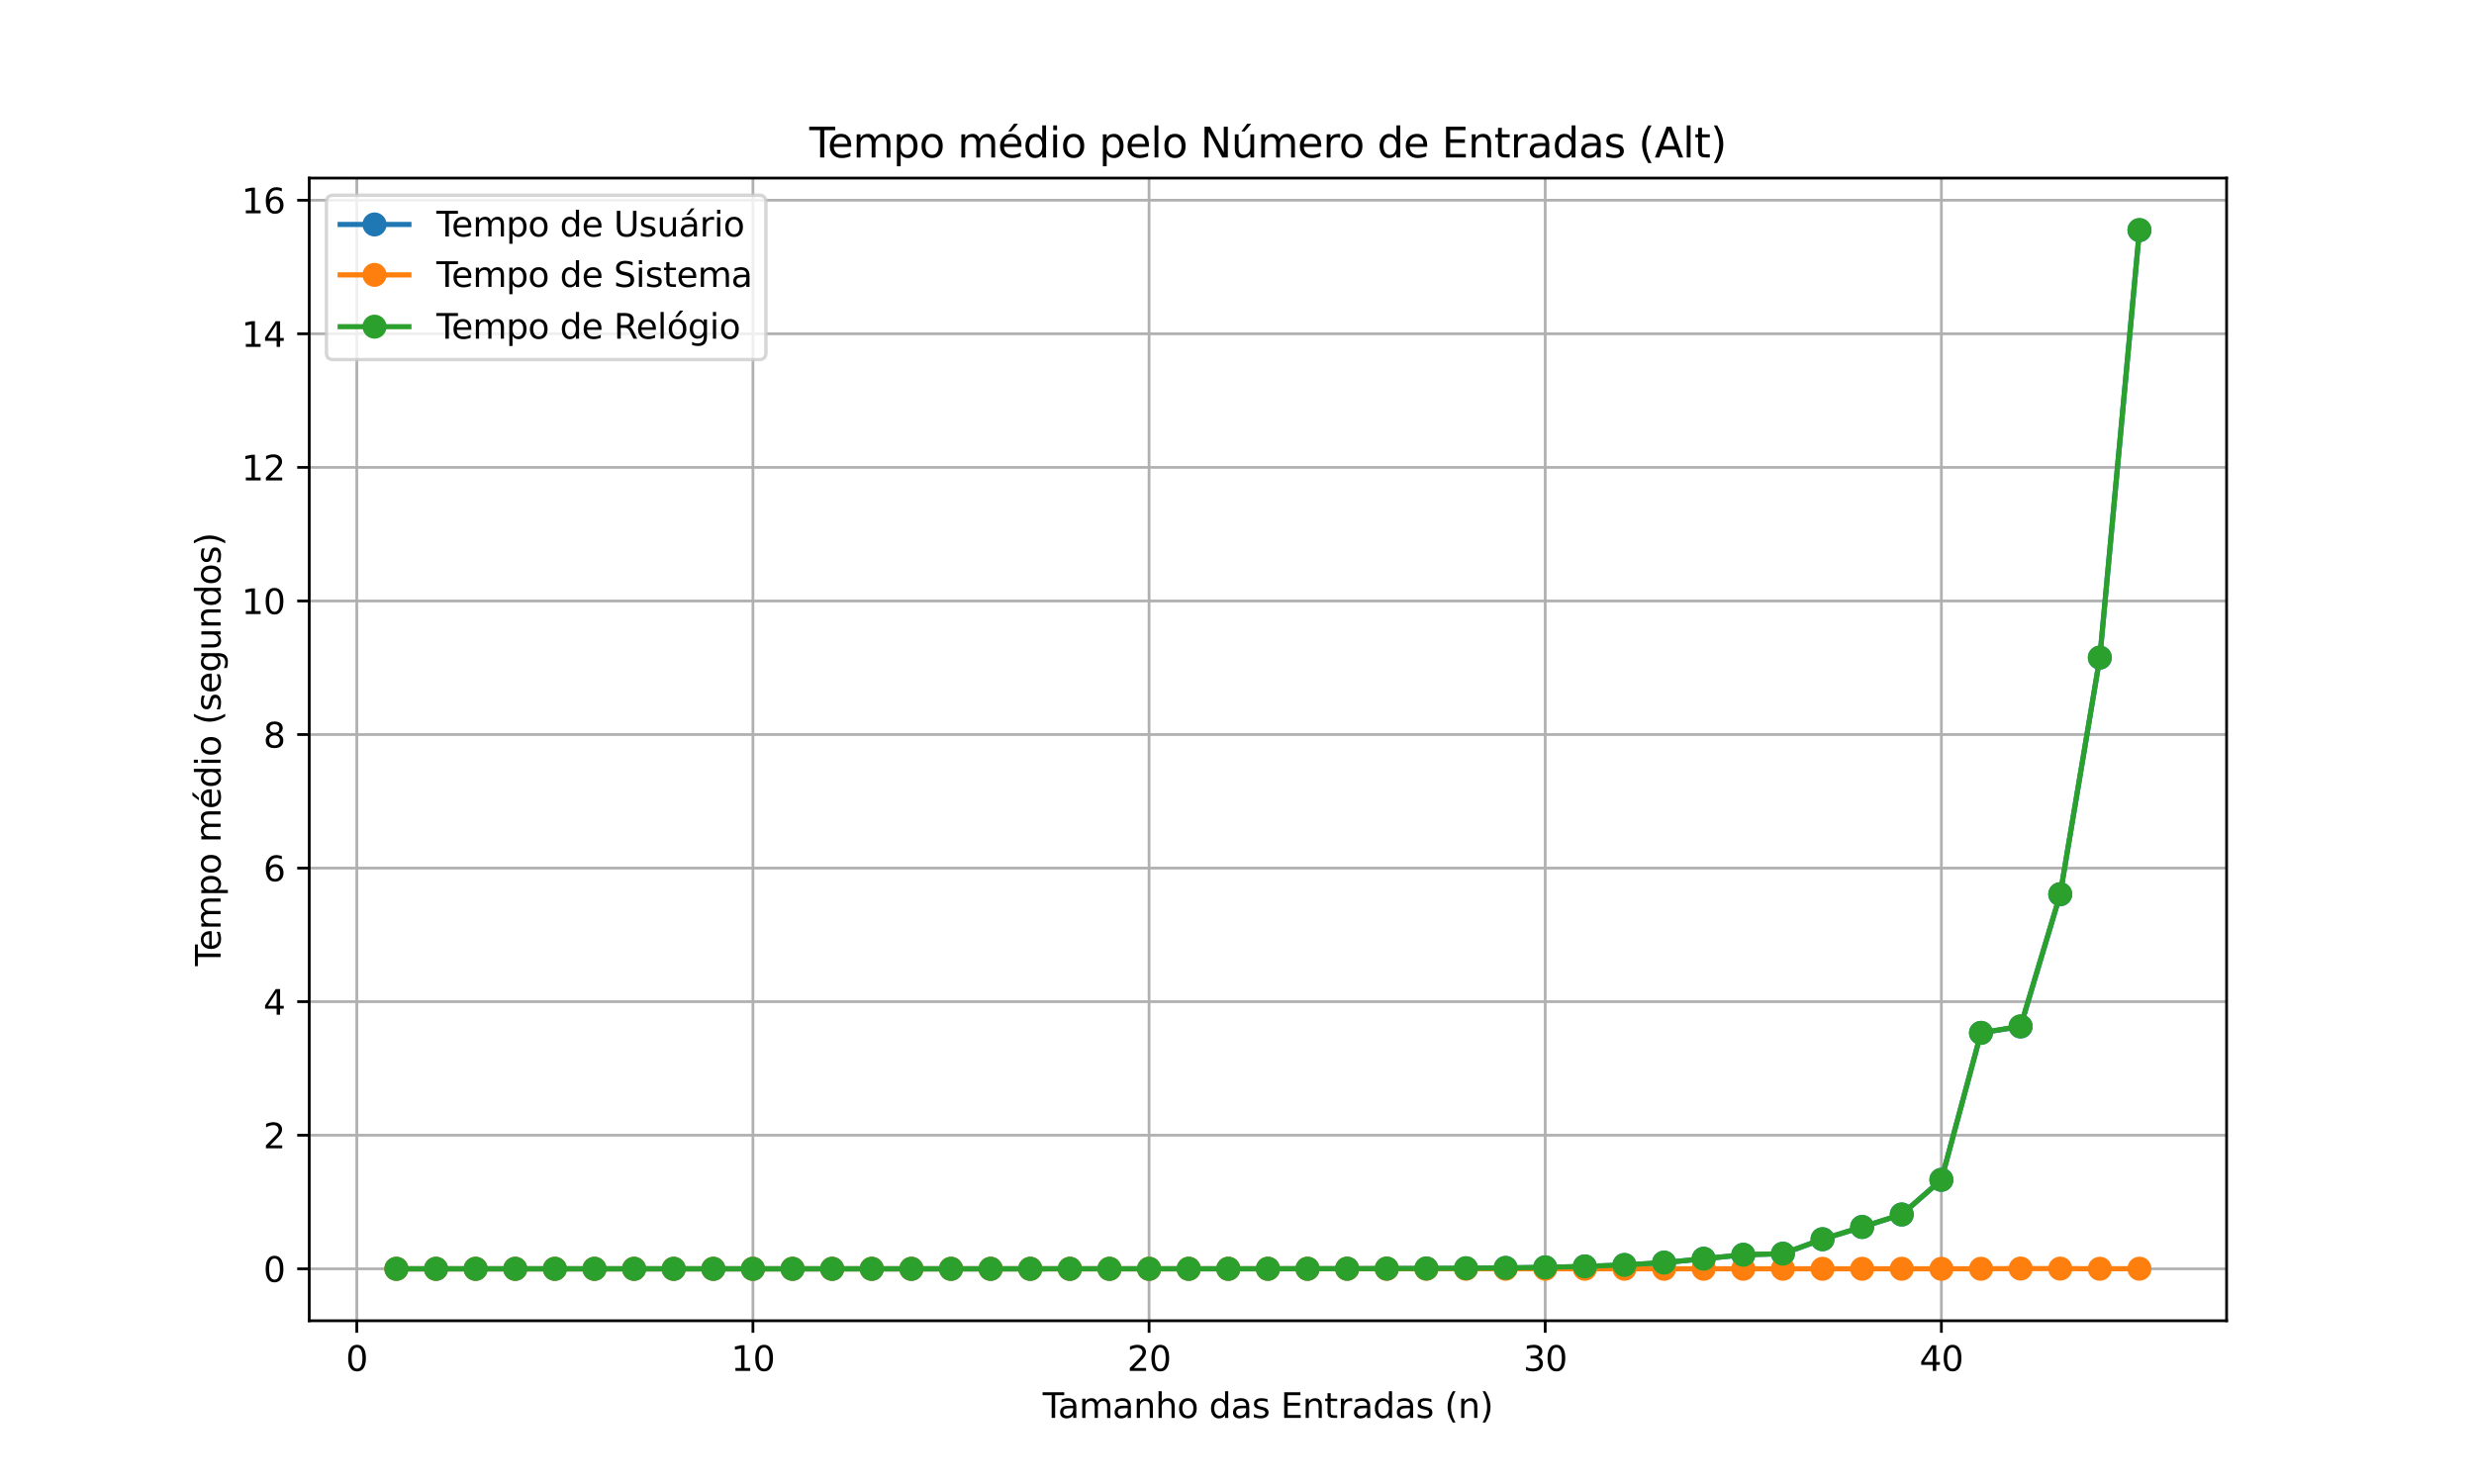 <?xml version="1.0" encoding="utf-8" standalone="no"?>
<!DOCTYPE svg PUBLIC "-//W3C//DTD SVG 1.1//EN"
  "http://www.w3.org/Graphics/SVG/1.1/DTD/svg11.dtd">
<svg xmlns:xlink="http://www.w3.org/1999/xlink" width="720pt" height="432pt" viewBox="0 0 720 432" xmlns="http://www.w3.org/2000/svg" version="1.1">
 <defs>
  <style type="text/css">*{stroke-linejoin: round; stroke-linecap: butt}</style>
 </defs>
 <g id="figure_1">
  <g id="patch_1">
   <path d="M 0 432 
L 720 432 
L 720 0 
L 0 0 
z
" style="fill: #ffffff"/>
  </g>
  <g id="axes_1">
   <g id="patch_2">
    <path d="M 90 384.48 
L 648 384.48 
L 648 51.84 
L 90 51.84 
z
" style="fill: #ffffff"/>
   </g>
   <g id="matplotlib.axis_1">
    <g id="xtick_1">
     <g id="line2d_1">
      <path d="M 103.835 384.48 
L 103.835 51.84 
" clip-path="url(#pa5bacf5793)" style="fill: none; stroke: #b0b0b0; stroke-width: 0.8; stroke-linecap: square"/>
     </g>
     <g id="line2d_2">
      <defs>
       <path id="mb72ddcff97" d="M 0 0 
L 0 3.5 
" style="stroke: #000000; stroke-width: 0.8"/>
      </defs>
      <g>
       <use xlink:href="#mb72ddcff97" x="103.835" y="384.48" style="stroke: #000000; stroke-width: 0.8"/>
      </g>
     </g>
     <g id="text_1">
      <!-- 0 -->
      <g transform="translate(100.653 399.078) scale(0.1 -0.1)">
       <defs>
        <path id="DejaVuSans-30" d="M 2034 4250 
Q 1547 4250 1301 3770 
Q 1056 3291 1056 2328 
Q 1056 1369 1301 889 
Q 1547 409 2034 409 
Q 2525 409 2770 889 
Q 3016 1369 3016 2328 
Q 3016 3291 2770 3770 
Q 2525 4250 2034 4250 
z
M 2034 4750 
Q 2819 4750 3233 4129 
Q 3647 3509 3647 2328 
Q 3647 1150 3233 529 
Q 2819 -91 2034 -91 
Q 1250 -91 836 529 
Q 422 1150 422 2328 
Q 422 3509 836 4129 
Q 1250 4750 2034 4750 
z
" transform="scale(0.016)"/>
       </defs>
       <use xlink:href="#DejaVuSans-30"/>
      </g>
     </g>
    </g>
    <g id="xtick_2">
     <g id="line2d_3">
      <path d="M 219.124 384.48 
L 219.124 51.84 
" clip-path="url(#pa5bacf5793)" style="fill: none; stroke: #b0b0b0; stroke-width: 0.8; stroke-linecap: square"/>
     </g>
     <g id="line2d_4">
      <g>
       <use xlink:href="#mb72ddcff97" x="219.124" y="384.48" style="stroke: #000000; stroke-width: 0.8"/>
      </g>
     </g>
     <g id="text_2">
      <!-- 10 -->
      <g transform="translate(212.761 399.078) scale(0.1 -0.1)">
       <defs>
        <path id="DejaVuSans-31" d="M 794 531 
L 1825 531 
L 1825 4091 
L 703 3866 
L 703 4441 
L 1819 4666 
L 2450 4666 
L 2450 531 
L 3481 531 
L 3481 0 
L 794 0 
L 794 531 
z
" transform="scale(0.016)"/>
       </defs>
       <use xlink:href="#DejaVuSans-31"/>
       <use xlink:href="#DejaVuSans-30" x="63.623"/>
      </g>
     </g>
    </g>
    <g id="xtick_3">
     <g id="line2d_5">
      <path d="M 334.413 384.48 
L 334.413 51.84 
" clip-path="url(#pa5bacf5793)" style="fill: none; stroke: #b0b0b0; stroke-width: 0.8; stroke-linecap: square"/>
     </g>
     <g id="line2d_6">
      <g>
       <use xlink:href="#mb72ddcff97" x="334.413" y="384.48" style="stroke: #000000; stroke-width: 0.8"/>
      </g>
     </g>
     <g id="text_3">
      <!-- 20 -->
      <g transform="translate(328.051 399.078) scale(0.1 -0.1)">
       <defs>
        <path id="DejaVuSans-32" d="M 1228 531 
L 3431 531 
L 3431 0 
L 469 0 
L 469 531 
Q 828 903 1448 1529 
Q 2069 2156 2228 2338 
Q 2531 2678 2651 2914 
Q 2772 3150 2772 3378 
Q 2772 3750 2511 3984 
Q 2250 4219 1831 4219 
Q 1534 4219 1204 4116 
Q 875 4013 500 3803 
L 500 4441 
Q 881 4594 1212 4672 
Q 1544 4750 1819 4750 
Q 2544 4750 2975 4387 
Q 3406 4025 3406 3419 
Q 3406 3131 3298 2873 
Q 3191 2616 2906 2266 
Q 2828 2175 2409 1742 
Q 1991 1309 1228 531 
z
" transform="scale(0.016)"/>
       </defs>
       <use xlink:href="#DejaVuSans-32"/>
       <use xlink:href="#DejaVuSans-30" x="63.623"/>
      </g>
     </g>
    </g>
    <g id="xtick_4">
     <g id="line2d_7">
      <path d="M 449.702 384.48 
L 449.702 51.84 
" clip-path="url(#pa5bacf5793)" style="fill: none; stroke: #b0b0b0; stroke-width: 0.8; stroke-linecap: square"/>
     </g>
     <g id="line2d_8">
      <g>
       <use xlink:href="#mb72ddcff97" x="449.702" y="384.48" style="stroke: #000000; stroke-width: 0.8"/>
      </g>
     </g>
     <g id="text_4">
      <!-- 30 -->
      <g transform="translate(443.34 399.078) scale(0.1 -0.1)">
       <defs>
        <path id="DejaVuSans-33" d="M 2597 2516 
Q 3050 2419 3304 2112 
Q 3559 1806 3559 1356 
Q 3559 666 3084 287 
Q 2609 -91 1734 -91 
Q 1441 -91 1130 -33 
Q 819 25 488 141 
L 488 750 
Q 750 597 1062 519 
Q 1375 441 1716 441 
Q 2309 441 2620 675 
Q 2931 909 2931 1356 
Q 2931 1769 2642 2001 
Q 2353 2234 1838 2234 
L 1294 2234 
L 1294 2753 
L 1863 2753 
Q 2328 2753 2575 2939 
Q 2822 3125 2822 3475 
Q 2822 3834 2567 4026 
Q 2313 4219 1838 4219 
Q 1578 4219 1281 4162 
Q 984 4106 628 3988 
L 628 4550 
Q 988 4650 1302 4700 
Q 1616 4750 1894 4750 
Q 2613 4750 3031 4423 
Q 3450 4097 3450 3541 
Q 3450 3153 3228 2886 
Q 3006 2619 2597 2516 
z
" transform="scale(0.016)"/>
       </defs>
       <use xlink:href="#DejaVuSans-33"/>
       <use xlink:href="#DejaVuSans-30" x="63.623"/>
      </g>
     </g>
    </g>
    <g id="xtick_5">
     <g id="line2d_9">
      <path d="M 564.992 384.48 
L 564.992 51.84 
" clip-path="url(#pa5bacf5793)" style="fill: none; stroke: #b0b0b0; stroke-width: 0.8; stroke-linecap: square"/>
     </g>
     <g id="line2d_10">
      <g>
       <use xlink:href="#mb72ddcff97" x="564.992" y="384.48" style="stroke: #000000; stroke-width: 0.8"/>
      </g>
     </g>
     <g id="text_5">
      <!-- 40 -->
      <g transform="translate(558.629 399.078) scale(0.1 -0.1)">
       <defs>
        <path id="DejaVuSans-34" d="M 2419 4116 
L 825 1625 
L 2419 1625 
L 2419 4116 
z
M 2253 4666 
L 3047 4666 
L 3047 1625 
L 3713 1625 
L 3713 1100 
L 3047 1100 
L 3047 0 
L 2419 0 
L 2419 1100 
L 313 1100 
L 313 1709 
L 2253 4666 
z
" transform="scale(0.016)"/>
       </defs>
       <use xlink:href="#DejaVuSans-34"/>
       <use xlink:href="#DejaVuSans-30" x="63.623"/>
      </g>
     </g>
    </g>
    <g id="text_6">
     <!-- Tamanho das Entradas (n) -->
     <g transform="translate(303.445 412.757) scale(0.1 -0.1)">
      <defs>
       <path id="DejaVuSans-54" d="M -19 4666 
L 3928 4666 
L 3928 4134 
L 2272 4134 
L 2272 0 
L 1638 0 
L 1638 4134 
L -19 4134 
L -19 4666 
z
" transform="scale(0.016)"/>
       <path id="DejaVuSans-61" d="M 2194 1759 
Q 1497 1759 1228 1600 
Q 959 1441 959 1056 
Q 959 750 1161 570 
Q 1363 391 1709 391 
Q 2188 391 2477 730 
Q 2766 1069 2766 1631 
L 2766 1759 
L 2194 1759 
z
M 3341 1997 
L 3341 0 
L 2766 0 
L 2766 531 
Q 2569 213 2275 61 
Q 1981 -91 1556 -91 
Q 1019 -91 701 211 
Q 384 513 384 1019 
Q 384 1609 779 1909 
Q 1175 2209 1959 2209 
L 2766 2209 
L 2766 2266 
Q 2766 2663 2505 2880 
Q 2244 3097 1772 3097 
Q 1472 3097 1187 3025 
Q 903 2953 641 2809 
L 641 3341 
Q 956 3463 1253 3523 
Q 1550 3584 1831 3584 
Q 2591 3584 2966 3190 
Q 3341 2797 3341 1997 
z
" transform="scale(0.016)"/>
       <path id="DejaVuSans-6d" d="M 3328 2828 
Q 3544 3216 3844 3400 
Q 4144 3584 4550 3584 
Q 5097 3584 5394 3201 
Q 5691 2819 5691 2113 
L 5691 0 
L 5113 0 
L 5113 2094 
Q 5113 2597 4934 2840 
Q 4756 3084 4391 3084 
Q 3944 3084 3684 2787 
Q 3425 2491 3425 1978 
L 3425 0 
L 2847 0 
L 2847 2094 
Q 2847 2600 2669 2842 
Q 2491 3084 2119 3084 
Q 1678 3084 1418 2786 
Q 1159 2488 1159 1978 
L 1159 0 
L 581 0 
L 581 3500 
L 1159 3500 
L 1159 2956 
Q 1356 3278 1631 3431 
Q 1906 3584 2284 3584 
Q 2666 3584 2933 3390 
Q 3200 3197 3328 2828 
z
" transform="scale(0.016)"/>
       <path id="DejaVuSans-6e" d="M 3513 2113 
L 3513 0 
L 2938 0 
L 2938 2094 
Q 2938 2591 2744 2837 
Q 2550 3084 2163 3084 
Q 1697 3084 1428 2787 
Q 1159 2491 1159 1978 
L 1159 0 
L 581 0 
L 581 3500 
L 1159 3500 
L 1159 2956 
Q 1366 3272 1645 3428 
Q 1925 3584 2291 3584 
Q 2894 3584 3203 3211 
Q 3513 2838 3513 2113 
z
" transform="scale(0.016)"/>
       <path id="DejaVuSans-68" d="M 3513 2113 
L 3513 0 
L 2938 0 
L 2938 2094 
Q 2938 2591 2744 2837 
Q 2550 3084 2163 3084 
Q 1697 3084 1428 2787 
Q 1159 2491 1159 1978 
L 1159 0 
L 581 0 
L 581 4863 
L 1159 4863 
L 1159 2956 
Q 1366 3272 1645 3428 
Q 1925 3584 2291 3584 
Q 2894 3584 3203 3211 
Q 3513 2838 3513 2113 
z
" transform="scale(0.016)"/>
       <path id="DejaVuSans-6f" d="M 1959 3097 
Q 1497 3097 1228 2736 
Q 959 2375 959 1747 
Q 959 1119 1226 758 
Q 1494 397 1959 397 
Q 2419 397 2687 759 
Q 2956 1122 2956 1747 
Q 2956 2369 2687 2733 
Q 2419 3097 1959 3097 
z
M 1959 3584 
Q 2709 3584 3137 3096 
Q 3566 2609 3566 1747 
Q 3566 888 3137 398 
Q 2709 -91 1959 -91 
Q 1206 -91 779 398 
Q 353 888 353 1747 
Q 353 2609 779 3096 
Q 1206 3584 1959 3584 
z
" transform="scale(0.016)"/>
       <path id="DejaVuSans-20" transform="scale(0.016)"/>
       <path id="DejaVuSans-64" d="M 2906 2969 
L 2906 4863 
L 3481 4863 
L 3481 0 
L 2906 0 
L 2906 525 
Q 2725 213 2448 61 
Q 2172 -91 1784 -91 
Q 1150 -91 751 415 
Q 353 922 353 1747 
Q 353 2572 751 3078 
Q 1150 3584 1784 3584 
Q 2172 3584 2448 3432 
Q 2725 3281 2906 2969 
z
M 947 1747 
Q 947 1113 1208 752 
Q 1469 391 1925 391 
Q 2381 391 2643 752 
Q 2906 1113 2906 1747 
Q 2906 2381 2643 2742 
Q 2381 3103 1925 3103 
Q 1469 3103 1208 2742 
Q 947 2381 947 1747 
z
" transform="scale(0.016)"/>
       <path id="DejaVuSans-73" d="M 2834 3397 
L 2834 2853 
Q 2591 2978 2328 3040 
Q 2066 3103 1784 3103 
Q 1356 3103 1142 2972 
Q 928 2841 928 2578 
Q 928 2378 1081 2264 
Q 1234 2150 1697 2047 
L 1894 2003 
Q 2506 1872 2764 1633 
Q 3022 1394 3022 966 
Q 3022 478 2636 193 
Q 2250 -91 1575 -91 
Q 1294 -91 989 -36 
Q 684 19 347 128 
L 347 722 
Q 666 556 975 473 
Q 1284 391 1588 391 
Q 1994 391 2212 530 
Q 2431 669 2431 922 
Q 2431 1156 2273 1281 
Q 2116 1406 1581 1522 
L 1381 1569 
Q 847 1681 609 1914 
Q 372 2147 372 2553 
Q 372 3047 722 3315 
Q 1072 3584 1716 3584 
Q 2034 3584 2315 3537 
Q 2597 3491 2834 3397 
z
" transform="scale(0.016)"/>
       <path id="DejaVuSans-45" d="M 628 4666 
L 3578 4666 
L 3578 4134 
L 1259 4134 
L 1259 2753 
L 3481 2753 
L 3481 2222 
L 1259 2222 
L 1259 531 
L 3634 531 
L 3634 0 
L 628 0 
L 628 4666 
z
" transform="scale(0.016)"/>
       <path id="DejaVuSans-74" d="M 1172 4494 
L 1172 3500 
L 2356 3500 
L 2356 3053 
L 1172 3053 
L 1172 1153 
Q 1172 725 1289 603 
Q 1406 481 1766 481 
L 2356 481 
L 2356 0 
L 1766 0 
Q 1100 0 847 248 
Q 594 497 594 1153 
L 594 3053 
L 172 3053 
L 172 3500 
L 594 3500 
L 594 4494 
L 1172 4494 
z
" transform="scale(0.016)"/>
       <path id="DejaVuSans-72" d="M 2631 2963 
Q 2534 3019 2420 3045 
Q 2306 3072 2169 3072 
Q 1681 3072 1420 2755 
Q 1159 2438 1159 1844 
L 1159 0 
L 581 0 
L 581 3500 
L 1159 3500 
L 1159 2956 
Q 1341 3275 1631 3429 
Q 1922 3584 2338 3584 
Q 2397 3584 2469 3576 
Q 2541 3569 2628 3553 
L 2631 2963 
z
" transform="scale(0.016)"/>
       <path id="DejaVuSans-28" d="M 1984 4856 
Q 1566 4138 1362 3434 
Q 1159 2731 1159 2009 
Q 1159 1288 1364 580 
Q 1569 -128 1984 -844 
L 1484 -844 
Q 1016 -109 783 600 
Q 550 1309 550 2009 
Q 550 2706 781 3412 
Q 1013 4119 1484 4856 
L 1984 4856 
z
" transform="scale(0.016)"/>
       <path id="DejaVuSans-29" d="M 513 4856 
L 1013 4856 
Q 1481 4119 1714 3412 
Q 1947 2706 1947 2009 
Q 1947 1309 1714 600 
Q 1481 -109 1013 -844 
L 513 -844 
Q 928 -128 1133 580 
Q 1338 1288 1338 2009 
Q 1338 2731 1133 3434 
Q 928 4138 513 4856 
z
" transform="scale(0.016)"/>
      </defs>
      <use xlink:href="#DejaVuSans-54"/>
      <use xlink:href="#DejaVuSans-61" x="44.584"/>
      <use xlink:href="#DejaVuSans-6d" x="105.863"/>
      <use xlink:href="#DejaVuSans-61" x="203.275"/>
      <use xlink:href="#DejaVuSans-6e" x="264.555"/>
      <use xlink:href="#DejaVuSans-68" x="327.934"/>
      <use xlink:href="#DejaVuSans-6f" x="391.312"/>
      <use xlink:href="#DejaVuSans-20" x="452.494"/>
      <use xlink:href="#DejaVuSans-64" x="484.281"/>
      <use xlink:href="#DejaVuSans-61" x="547.758"/>
      <use xlink:href="#DejaVuSans-73" x="609.037"/>
      <use xlink:href="#DejaVuSans-20" x="661.137"/>
      <use xlink:href="#DejaVuSans-45" x="692.924"/>
      <use xlink:href="#DejaVuSans-6e" x="756.107"/>
      <use xlink:href="#DejaVuSans-74" x="819.486"/>
      <use xlink:href="#DejaVuSans-72" x="858.695"/>
      <use xlink:href="#DejaVuSans-61" x="899.809"/>
      <use xlink:href="#DejaVuSans-64" x="961.088"/>
      <use xlink:href="#DejaVuSans-61" x="1024.564"/>
      <use xlink:href="#DejaVuSans-73" x="1085.844"/>
      <use xlink:href="#DejaVuSans-20" x="1137.943"/>
      <use xlink:href="#DejaVuSans-28" x="1169.73"/>
      <use xlink:href="#DejaVuSans-6e" x="1208.744"/>
      <use xlink:href="#DejaVuSans-29" x="1272.123"/>
     </g>
    </g>
   </g>
   <g id="matplotlib.axis_2">
    <g id="ytick_1">
     <g id="line2d_11">
      <path d="M 90 369.36 
L 648 369.36 
" clip-path="url(#pa5bacf5793)" style="fill: none; stroke: #b0b0b0; stroke-width: 0.8; stroke-linecap: square"/>
     </g>
     <g id="line2d_12">
      <defs>
       <path id="m9475aca4f4" d="M 0 0 
L -3.5 0 
" style="stroke: #000000; stroke-width: 0.8"/>
      </defs>
      <g>
       <use xlink:href="#m9475aca4f4" x="90" y="369.36" style="stroke: #000000; stroke-width: 0.8"/>
      </g>
     </g>
     <g id="text_7">
      <!-- 0 -->
      <g transform="translate(76.638 373.159) scale(0.1 -0.1)">
       <use xlink:href="#DejaVuSans-30"/>
      </g>
     </g>
    </g>
    <g id="ytick_2">
     <g id="line2d_13">
      <path d="M 90 330.477 
L 648 330.477 
" clip-path="url(#pa5bacf5793)" style="fill: none; stroke: #b0b0b0; stroke-width: 0.8; stroke-linecap: square"/>
     </g>
     <g id="line2d_14">
      <g>
       <use xlink:href="#m9475aca4f4" x="90" y="330.477" style="stroke: #000000; stroke-width: 0.8"/>
      </g>
     </g>
     <g id="text_8">
      <!-- 2 -->
      <g transform="translate(76.638 334.276) scale(0.1 -0.1)">
       <use xlink:href="#DejaVuSans-32"/>
      </g>
     </g>
    </g>
    <g id="ytick_3">
     <g id="line2d_15">
      <path d="M 90 291.593 
L 648 291.593 
" clip-path="url(#pa5bacf5793)" style="fill: none; stroke: #b0b0b0; stroke-width: 0.8; stroke-linecap: square"/>
     </g>
     <g id="line2d_16">
      <g>
       <use xlink:href="#m9475aca4f4" x="90" y="291.593" style="stroke: #000000; stroke-width: 0.8"/>
      </g>
     </g>
     <g id="text_9">
      <!-- 4 -->
      <g transform="translate(76.638 295.393) scale(0.1 -0.1)">
       <use xlink:href="#DejaVuSans-34"/>
      </g>
     </g>
    </g>
    <g id="ytick_4">
     <g id="line2d_17">
      <path d="M 90 252.71 
L 648 252.71 
" clip-path="url(#pa5bacf5793)" style="fill: none; stroke: #b0b0b0; stroke-width: 0.8; stroke-linecap: square"/>
     </g>
     <g id="line2d_18">
      <g>
       <use xlink:href="#m9475aca4f4" x="90" y="252.71" style="stroke: #000000; stroke-width: 0.8"/>
      </g>
     </g>
     <g id="text_10">
      <!-- 6 -->
      <g transform="translate(76.638 256.509) scale(0.1 -0.1)">
       <defs>
        <path id="DejaVuSans-36" d="M 2113 2584 
Q 1688 2584 1439 2293 
Q 1191 2003 1191 1497 
Q 1191 994 1439 701 
Q 1688 409 2113 409 
Q 2538 409 2786 701 
Q 3034 994 3034 1497 
Q 3034 2003 2786 2293 
Q 2538 2584 2113 2584 
z
M 3366 4563 
L 3366 3988 
Q 3128 4100 2886 4159 
Q 2644 4219 2406 4219 
Q 1781 4219 1451 3797 
Q 1122 3375 1075 2522 
Q 1259 2794 1537 2939 
Q 1816 3084 2150 3084 
Q 2853 3084 3261 2657 
Q 3669 2231 3669 1497 
Q 3669 778 3244 343 
Q 2819 -91 2113 -91 
Q 1303 -91 875 529 
Q 447 1150 447 2328 
Q 447 3434 972 4092 
Q 1497 4750 2381 4750 
Q 2619 4750 2861 4703 
Q 3103 4656 3366 4563 
z
" transform="scale(0.016)"/>
       </defs>
       <use xlink:href="#DejaVuSans-36"/>
      </g>
     </g>
    </g>
    <g id="ytick_5">
     <g id="line2d_19">
      <path d="M 90 213.827 
L 648 213.827 
" clip-path="url(#pa5bacf5793)" style="fill: none; stroke: #b0b0b0; stroke-width: 0.8; stroke-linecap: square"/>
     </g>
     <g id="line2d_20">
      <g>
       <use xlink:href="#m9475aca4f4" x="90" y="213.827" style="stroke: #000000; stroke-width: 0.8"/>
      </g>
     </g>
     <g id="text_11">
      <!-- 8 -->
      <g transform="translate(76.638 217.626) scale(0.1 -0.1)">
       <defs>
        <path id="DejaVuSans-38" d="M 2034 2216 
Q 1584 2216 1326 1975 
Q 1069 1734 1069 1313 
Q 1069 891 1326 650 
Q 1584 409 2034 409 
Q 2484 409 2743 651 
Q 3003 894 3003 1313 
Q 3003 1734 2745 1975 
Q 2488 2216 2034 2216 
z
M 1403 2484 
Q 997 2584 770 2862 
Q 544 3141 544 3541 
Q 544 4100 942 4425 
Q 1341 4750 2034 4750 
Q 2731 4750 3128 4425 
Q 3525 4100 3525 3541 
Q 3525 3141 3298 2862 
Q 3072 2584 2669 2484 
Q 3125 2378 3379 2068 
Q 3634 1759 3634 1313 
Q 3634 634 3220 271 
Q 2806 -91 2034 -91 
Q 1263 -91 848 271 
Q 434 634 434 1313 
Q 434 1759 690 2068 
Q 947 2378 1403 2484 
z
M 1172 3481 
Q 1172 3119 1398 2916 
Q 1625 2713 2034 2713 
Q 2441 2713 2670 2916 
Q 2900 3119 2900 3481 
Q 2900 3844 2670 4047 
Q 2441 4250 2034 4250 
Q 1625 4250 1398 4047 
Q 1172 3844 1172 3481 
z
" transform="scale(0.016)"/>
       </defs>
       <use xlink:href="#DejaVuSans-38"/>
      </g>
     </g>
    </g>
    <g id="ytick_6">
     <g id="line2d_21">
      <path d="M 90 174.944 
L 648 174.944 
" clip-path="url(#pa5bacf5793)" style="fill: none; stroke: #b0b0b0; stroke-width: 0.8; stroke-linecap: square"/>
     </g>
     <g id="line2d_22">
      <g>
       <use xlink:href="#m9475aca4f4" x="90" y="174.944" style="stroke: #000000; stroke-width: 0.8"/>
      </g>
     </g>
     <g id="text_12">
      <!-- 10 -->
      <g transform="translate(70.275 178.743) scale(0.1 -0.1)">
       <use xlink:href="#DejaVuSans-31"/>
       <use xlink:href="#DejaVuSans-30" x="63.623"/>
      </g>
     </g>
    </g>
    <g id="ytick_7">
     <g id="line2d_23">
      <path d="M 90 136.06 
L 648 136.06 
" clip-path="url(#pa5bacf5793)" style="fill: none; stroke: #b0b0b0; stroke-width: 0.8; stroke-linecap: square"/>
     </g>
     <g id="line2d_24">
      <g>
       <use xlink:href="#m9475aca4f4" x="90" y="136.06" style="stroke: #000000; stroke-width: 0.8"/>
      </g>
     </g>
     <g id="text_13">
      <!-- 12 -->
      <g transform="translate(70.275 139.859) scale(0.1 -0.1)">
       <use xlink:href="#DejaVuSans-31"/>
       <use xlink:href="#DejaVuSans-32" x="63.623"/>
      </g>
     </g>
    </g>
    <g id="ytick_8">
     <g id="line2d_25">
      <path d="M 90 97.177 
L 648 97.177 
" clip-path="url(#pa5bacf5793)" style="fill: none; stroke: #b0b0b0; stroke-width: 0.8; stroke-linecap: square"/>
     </g>
     <g id="line2d_26">
      <g>
       <use xlink:href="#m9475aca4f4" x="90" y="97.177" style="stroke: #000000; stroke-width: 0.8"/>
      </g>
     </g>
     <g id="text_14">
      <!-- 14 -->
      <g transform="translate(70.275 100.976) scale(0.1 -0.1)">
       <use xlink:href="#DejaVuSans-31"/>
       <use xlink:href="#DejaVuSans-34" x="63.623"/>
      </g>
     </g>
    </g>
    <g id="ytick_9">
     <g id="line2d_27">
      <path d="M 90 58.294 
L 648 58.294 
" clip-path="url(#pa5bacf5793)" style="fill: none; stroke: #b0b0b0; stroke-width: 0.8; stroke-linecap: square"/>
     </g>
     <g id="line2d_28">
      <g>
       <use xlink:href="#m9475aca4f4" x="90" y="58.294" style="stroke: #000000; stroke-width: 0.8"/>
      </g>
     </g>
     <g id="text_15">
      <!-- 16 -->
      <g transform="translate(70.275 62.093) scale(0.1 -0.1)">
       <use xlink:href="#DejaVuSans-31"/>
       <use xlink:href="#DejaVuSans-36" x="63.623"/>
      </g>
     </g>
    </g>
    <g id="text_16">
     <!-- Tempo médio (segundos) -->
     <g transform="translate(64.195 281.225) rotate(-90) scale(0.1 -0.1)">
      <defs>
       <path id="DejaVuSans-65" d="M 3597 1894 
L 3597 1613 
L 953 1613 
Q 991 1019 1311 708 
Q 1631 397 2203 397 
Q 2534 397 2845 478 
Q 3156 559 3463 722 
L 3463 178 
Q 3153 47 2828 -22 
Q 2503 -91 2169 -91 
Q 1331 -91 842 396 
Q 353 884 353 1716 
Q 353 2575 817 3079 
Q 1281 3584 2069 3584 
Q 2775 3584 3186 3129 
Q 3597 2675 3597 1894 
z
M 3022 2063 
Q 3016 2534 2758 2815 
Q 2500 3097 2075 3097 
Q 1594 3097 1305 2825 
Q 1016 2553 972 2059 
L 3022 2063 
z
" transform="scale(0.016)"/>
       <path id="DejaVuSans-70" d="M 1159 525 
L 1159 -1331 
L 581 -1331 
L 581 3500 
L 1159 3500 
L 1159 2969 
Q 1341 3281 1617 3432 
Q 1894 3584 2278 3584 
Q 2916 3584 3314 3078 
Q 3713 2572 3713 1747 
Q 3713 922 3314 415 
Q 2916 -91 2278 -91 
Q 1894 -91 1617 61 
Q 1341 213 1159 525 
z
M 3116 1747 
Q 3116 2381 2855 2742 
Q 2594 3103 2138 3103 
Q 1681 3103 1420 2742 
Q 1159 2381 1159 1747 
Q 1159 1113 1420 752 
Q 1681 391 2138 391 
Q 2594 391 2855 752 
Q 3116 1113 3116 1747 
z
" transform="scale(0.016)"/>
       <path id="DejaVuSans-e9" d="M 3597 1894 
L 3597 1613 
L 953 1613 
Q 991 1019 1311 708 
Q 1631 397 2203 397 
Q 2534 397 2845 478 
Q 3156 559 3463 722 
L 3463 178 
Q 3153 47 2828 -22 
Q 2503 -91 2169 -91 
Q 1331 -91 842 396 
Q 353 884 353 1716 
Q 353 2575 817 3079 
Q 1281 3584 2069 3584 
Q 2775 3584 3186 3129 
Q 3597 2675 3597 1894 
z
M 3022 2063 
Q 3016 2534 2758 2815 
Q 2500 3097 2075 3097 
Q 1594 3097 1305 2825 
Q 1016 2553 972 2059 
L 3022 2063 
z
M 2469 5119 
L 3091 5119 
L 2072 3944 
L 1594 3944 
L 2469 5119 
z
" transform="scale(0.016)"/>
       <path id="DejaVuSans-69" d="M 603 3500 
L 1178 3500 
L 1178 0 
L 603 0 
L 603 3500 
z
M 603 4863 
L 1178 4863 
L 1178 4134 
L 603 4134 
L 603 4863 
z
" transform="scale(0.016)"/>
       <path id="DejaVuSans-67" d="M 2906 1791 
Q 2906 2416 2648 2759 
Q 2391 3103 1925 3103 
Q 1463 3103 1205 2759 
Q 947 2416 947 1791 
Q 947 1169 1205 825 
Q 1463 481 1925 481 
Q 2391 481 2648 825 
Q 2906 1169 2906 1791 
z
M 3481 434 
Q 3481 -459 3084 -895 
Q 2688 -1331 1869 -1331 
Q 1566 -1331 1297 -1286 
Q 1028 -1241 775 -1147 
L 775 -588 
Q 1028 -725 1275 -790 
Q 1522 -856 1778 -856 
Q 2344 -856 2625 -561 
Q 2906 -266 2906 331 
L 2906 616 
Q 2728 306 2450 153 
Q 2172 0 1784 0 
Q 1141 0 747 490 
Q 353 981 353 1791 
Q 353 2603 747 3093 
Q 1141 3584 1784 3584 
Q 2172 3584 2450 3431 
Q 2728 3278 2906 2969 
L 2906 3500 
L 3481 3500 
L 3481 434 
z
" transform="scale(0.016)"/>
       <path id="DejaVuSans-75" d="M 544 1381 
L 544 3500 
L 1119 3500 
L 1119 1403 
Q 1119 906 1312 657 
Q 1506 409 1894 409 
Q 2359 409 2629 706 
Q 2900 1003 2900 1516 
L 2900 3500 
L 3475 3500 
L 3475 0 
L 2900 0 
L 2900 538 
Q 2691 219 2414 64 
Q 2138 -91 1772 -91 
Q 1169 -91 856 284 
Q 544 659 544 1381 
z
M 1991 3584 
L 1991 3584 
z
" transform="scale(0.016)"/>
      </defs>
      <use xlink:href="#DejaVuSans-54"/>
      <use xlink:href="#DejaVuSans-65" x="44.084"/>
      <use xlink:href="#DejaVuSans-6d" x="105.607"/>
      <use xlink:href="#DejaVuSans-70" x="203.02"/>
      <use xlink:href="#DejaVuSans-6f" x="266.496"/>
      <use xlink:href="#DejaVuSans-20" x="327.678"/>
      <use xlink:href="#DejaVuSans-6d" x="359.465"/>
      <use xlink:href="#DejaVuSans-e9" x="456.877"/>
      <use xlink:href="#DejaVuSans-64" x="518.4"/>
      <use xlink:href="#DejaVuSans-69" x="581.877"/>
      <use xlink:href="#DejaVuSans-6f" x="609.66"/>
      <use xlink:href="#DejaVuSans-20" x="670.842"/>
      <use xlink:href="#DejaVuSans-28" x="702.629"/>
      <use xlink:href="#DejaVuSans-73" x="741.643"/>
      <use xlink:href="#DejaVuSans-65" x="793.742"/>
      <use xlink:href="#DejaVuSans-67" x="855.266"/>
      <use xlink:href="#DejaVuSans-75" x="918.742"/>
      <use xlink:href="#DejaVuSans-6e" x="982.121"/>
      <use xlink:href="#DejaVuSans-64" x="1045.5"/>
      <use xlink:href="#DejaVuSans-6f" x="1108.977"/>
      <use xlink:href="#DejaVuSans-73" x="1170.158"/>
      <use xlink:href="#DejaVuSans-29" x="1222.258"/>
     </g>
    </g>
   </g>
   <g id="line2d_29">
    <path d="M 115.364 369.36 
L 126.893 369.36 
L 138.421 369.36 
L 149.95 369.36 
L 161.479 369.36 
L 173.008 369.36 
L 184.537 369.36 
L 196.066 369.36 
L 207.595 369.36 
L 219.124 369.36 
L 230.653 369.36 
L 242.182 369.36 
L 253.711 369.36 
L 265.24 369.359 
L 276.769 369.359 
L 288.298 369.359 
L 299.826 369.359 
L 311.355 369.358 
L 322.884 369.358 
L 334.413 369.357 
L 345.942 369.354 
L 357.471 369.354 
L 369 369.347 
L 380.529 369.34 
L 392.058 369.323 
L 403.587 369.296 
L 415.116 369.263 
L 426.645 369.202 
L 438.174 369.101 
L 449.702 368.941 
L 461.231 368.668 
L 472.76 368.25 
L 484.289 367.557 
L 495.818 366.435 
L 507.347 365.276 
L 518.876 364.964 
L 530.405 360.744 
L 541.934 357.184 
L 553.463 353.554 
L 564.992 343.45 
L 576.521 300.678 
L 588.05 298.845 
L 599.579 260.347 
L 611.107 191.447 
L 622.636 67.013 
" clip-path="url(#pa5bacf5793)" style="fill: none; stroke: #1f77b4; stroke-width: 1.5; stroke-linecap: square"/>
    <defs>
     <path id="meda5b2b97c" d="M 0 3 
C 0.796 3 1.559 2.684 2.121 2.121 
C 2.684 1.559 3 0.796 3 0 
C 3 -0.796 2.684 -1.559 2.121 -2.121 
C 1.559 -2.684 0.796 -3 0 -3 
C -0.796 -3 -1.559 -2.684 -2.121 -2.121 
C -2.684 -1.559 -3 -0.796 -3 0 
C -3 0.796 -2.684 1.559 -2.121 2.121 
C -1.559 2.684 -0.796 3 0 3 
z
" style="stroke: #1f77b4"/>
    </defs>
    <g clip-path="url(#pa5bacf5793)">
     <use xlink:href="#meda5b2b97c" x="115.364" y="369.36" style="fill: #1f77b4; stroke: #1f77b4"/>
     <use xlink:href="#meda5b2b97c" x="126.893" y="369.36" style="fill: #1f77b4; stroke: #1f77b4"/>
     <use xlink:href="#meda5b2b97c" x="138.421" y="369.36" style="fill: #1f77b4; stroke: #1f77b4"/>
     <use xlink:href="#meda5b2b97c" x="149.95" y="369.36" style="fill: #1f77b4; stroke: #1f77b4"/>
     <use xlink:href="#meda5b2b97c" x="161.479" y="369.36" style="fill: #1f77b4; stroke: #1f77b4"/>
     <use xlink:href="#meda5b2b97c" x="173.008" y="369.36" style="fill: #1f77b4; stroke: #1f77b4"/>
     <use xlink:href="#meda5b2b97c" x="184.537" y="369.36" style="fill: #1f77b4; stroke: #1f77b4"/>
     <use xlink:href="#meda5b2b97c" x="196.066" y="369.36" style="fill: #1f77b4; stroke: #1f77b4"/>
     <use xlink:href="#meda5b2b97c" x="207.595" y="369.36" style="fill: #1f77b4; stroke: #1f77b4"/>
     <use xlink:href="#meda5b2b97c" x="219.124" y="369.36" style="fill: #1f77b4; stroke: #1f77b4"/>
     <use xlink:href="#meda5b2b97c" x="230.653" y="369.36" style="fill: #1f77b4; stroke: #1f77b4"/>
     <use xlink:href="#meda5b2b97c" x="242.182" y="369.36" style="fill: #1f77b4; stroke: #1f77b4"/>
     <use xlink:href="#meda5b2b97c" x="253.711" y="369.36" style="fill: #1f77b4; stroke: #1f77b4"/>
     <use xlink:href="#meda5b2b97c" x="265.24" y="369.359" style="fill: #1f77b4; stroke: #1f77b4"/>
     <use xlink:href="#meda5b2b97c" x="276.769" y="369.359" style="fill: #1f77b4; stroke: #1f77b4"/>
     <use xlink:href="#meda5b2b97c" x="288.298" y="369.359" style="fill: #1f77b4; stroke: #1f77b4"/>
     <use xlink:href="#meda5b2b97c" x="299.826" y="369.359" style="fill: #1f77b4; stroke: #1f77b4"/>
     <use xlink:href="#meda5b2b97c" x="311.355" y="369.358" style="fill: #1f77b4; stroke: #1f77b4"/>
     <use xlink:href="#meda5b2b97c" x="322.884" y="369.358" style="fill: #1f77b4; stroke: #1f77b4"/>
     <use xlink:href="#meda5b2b97c" x="334.413" y="369.357" style="fill: #1f77b4; stroke: #1f77b4"/>
     <use xlink:href="#meda5b2b97c" x="345.942" y="369.354" style="fill: #1f77b4; stroke: #1f77b4"/>
     <use xlink:href="#meda5b2b97c" x="357.471" y="369.354" style="fill: #1f77b4; stroke: #1f77b4"/>
     <use xlink:href="#meda5b2b97c" x="369" y="369.347" style="fill: #1f77b4; stroke: #1f77b4"/>
     <use xlink:href="#meda5b2b97c" x="380.529" y="369.34" style="fill: #1f77b4; stroke: #1f77b4"/>
     <use xlink:href="#meda5b2b97c" x="392.058" y="369.323" style="fill: #1f77b4; stroke: #1f77b4"/>
     <use xlink:href="#meda5b2b97c" x="403.587" y="369.296" style="fill: #1f77b4; stroke: #1f77b4"/>
     <use xlink:href="#meda5b2b97c" x="415.116" y="369.263" style="fill: #1f77b4; stroke: #1f77b4"/>
     <use xlink:href="#meda5b2b97c" x="426.645" y="369.202" style="fill: #1f77b4; stroke: #1f77b4"/>
     <use xlink:href="#meda5b2b97c" x="438.174" y="369.101" style="fill: #1f77b4; stroke: #1f77b4"/>
     <use xlink:href="#meda5b2b97c" x="449.702" y="368.941" style="fill: #1f77b4; stroke: #1f77b4"/>
     <use xlink:href="#meda5b2b97c" x="461.231" y="368.668" style="fill: #1f77b4; stroke: #1f77b4"/>
     <use xlink:href="#meda5b2b97c" x="472.76" y="368.25" style="fill: #1f77b4; stroke: #1f77b4"/>
     <use xlink:href="#meda5b2b97c" x="484.289" y="367.557" style="fill: #1f77b4; stroke: #1f77b4"/>
     <use xlink:href="#meda5b2b97c" x="495.818" y="366.435" style="fill: #1f77b4; stroke: #1f77b4"/>
     <use xlink:href="#meda5b2b97c" x="507.347" y="365.276" style="fill: #1f77b4; stroke: #1f77b4"/>
     <use xlink:href="#meda5b2b97c" x="518.876" y="364.964" style="fill: #1f77b4; stroke: #1f77b4"/>
     <use xlink:href="#meda5b2b97c" x="530.405" y="360.744" style="fill: #1f77b4; stroke: #1f77b4"/>
     <use xlink:href="#meda5b2b97c" x="541.934" y="357.184" style="fill: #1f77b4; stroke: #1f77b4"/>
     <use xlink:href="#meda5b2b97c" x="553.463" y="353.554" style="fill: #1f77b4; stroke: #1f77b4"/>
     <use xlink:href="#meda5b2b97c" x="564.992" y="343.45" style="fill: #1f77b4; stroke: #1f77b4"/>
     <use xlink:href="#meda5b2b97c" x="576.521" y="300.678" style="fill: #1f77b4; stroke: #1f77b4"/>
     <use xlink:href="#meda5b2b97c" x="588.05" y="298.845" style="fill: #1f77b4; stroke: #1f77b4"/>
     <use xlink:href="#meda5b2b97c" x="599.579" y="260.347" style="fill: #1f77b4; stroke: #1f77b4"/>
     <use xlink:href="#meda5b2b97c" x="611.107" y="191.447" style="fill: #1f77b4; stroke: #1f77b4"/>
     <use xlink:href="#meda5b2b97c" x="622.636" y="67.013" style="fill: #1f77b4; stroke: #1f77b4"/>
    </g>
   </g>
   <g id="line2d_30">
    <path d="M 115.364 369.36 
L 126.893 369.36 
L 138.421 369.36 
L 149.95 369.36 
L 161.479 369.36 
L 173.008 369.36 
L 184.537 369.36 
L 196.066 369.36 
L 207.595 369.36 
L 219.124 369.36 
L 230.653 369.36 
L 242.182 369.36 
L 253.711 369.36 
L 265.24 369.36 
L 276.769 369.36 
L 288.298 369.36 
L 299.826 369.36 
L 311.355 369.36 
L 322.884 369.359 
L 334.413 369.359 
L 345.942 369.359 
L 357.471 369.355 
L 369 369.354 
L 380.529 369.353 
L 392.058 369.356 
L 403.587 369.359 
L 415.116 369.353 
L 426.645 369.35 
L 438.174 369.353 
L 449.702 369.348 
L 461.231 369.351 
L 472.76 369.347 
L 484.289 369.354 
L 495.818 369.346 
L 507.347 369.351 
L 518.876 369.345 
L 530.405 369.355 
L 541.934 369.352 
L 553.463 369.342 
L 564.992 369.358 
L 576.521 369.346 
L 588.05 369.279 
L 599.579 369.301 
L 611.107 369.345 
L 622.636 369.326 
" clip-path="url(#pa5bacf5793)" style="fill: none; stroke: #ff7f0e; stroke-width: 1.5; stroke-linecap: square"/>
    <defs>
     <path id="mcb5d2eb0f7" d="M 0 3 
C 0.796 3 1.559 2.684 2.121 2.121 
C 2.684 1.559 3 0.796 3 0 
C 3 -0.796 2.684 -1.559 2.121 -2.121 
C 1.559 -2.684 0.796 -3 0 -3 
C -0.796 -3 -1.559 -2.684 -2.121 -2.121 
C -2.684 -1.559 -3 -0.796 -3 0 
C -3 0.796 -2.684 1.559 -2.121 2.121 
C -1.559 2.684 -0.796 3 0 3 
z
" style="stroke: #ff7f0e"/>
    </defs>
    <g clip-path="url(#pa5bacf5793)">
     <use xlink:href="#mcb5d2eb0f7" x="115.364" y="369.36" style="fill: #ff7f0e; stroke: #ff7f0e"/>
     <use xlink:href="#mcb5d2eb0f7" x="126.893" y="369.36" style="fill: #ff7f0e; stroke: #ff7f0e"/>
     <use xlink:href="#mcb5d2eb0f7" x="138.421" y="369.36" style="fill: #ff7f0e; stroke: #ff7f0e"/>
     <use xlink:href="#mcb5d2eb0f7" x="149.95" y="369.36" style="fill: #ff7f0e; stroke: #ff7f0e"/>
     <use xlink:href="#mcb5d2eb0f7" x="161.479" y="369.36" style="fill: #ff7f0e; stroke: #ff7f0e"/>
     <use xlink:href="#mcb5d2eb0f7" x="173.008" y="369.36" style="fill: #ff7f0e; stroke: #ff7f0e"/>
     <use xlink:href="#mcb5d2eb0f7" x="184.537" y="369.36" style="fill: #ff7f0e; stroke: #ff7f0e"/>
     <use xlink:href="#mcb5d2eb0f7" x="196.066" y="369.36" style="fill: #ff7f0e; stroke: #ff7f0e"/>
     <use xlink:href="#mcb5d2eb0f7" x="207.595" y="369.36" style="fill: #ff7f0e; stroke: #ff7f0e"/>
     <use xlink:href="#mcb5d2eb0f7" x="219.124" y="369.36" style="fill: #ff7f0e; stroke: #ff7f0e"/>
     <use xlink:href="#mcb5d2eb0f7" x="230.653" y="369.36" style="fill: #ff7f0e; stroke: #ff7f0e"/>
     <use xlink:href="#mcb5d2eb0f7" x="242.182" y="369.36" style="fill: #ff7f0e; stroke: #ff7f0e"/>
     <use xlink:href="#mcb5d2eb0f7" x="253.711" y="369.36" style="fill: #ff7f0e; stroke: #ff7f0e"/>
     <use xlink:href="#mcb5d2eb0f7" x="265.24" y="369.36" style="fill: #ff7f0e; stroke: #ff7f0e"/>
     <use xlink:href="#mcb5d2eb0f7" x="276.769" y="369.36" style="fill: #ff7f0e; stroke: #ff7f0e"/>
     <use xlink:href="#mcb5d2eb0f7" x="288.298" y="369.36" style="fill: #ff7f0e; stroke: #ff7f0e"/>
     <use xlink:href="#mcb5d2eb0f7" x="299.826" y="369.36" style="fill: #ff7f0e; stroke: #ff7f0e"/>
     <use xlink:href="#mcb5d2eb0f7" x="311.355" y="369.36" style="fill: #ff7f0e; stroke: #ff7f0e"/>
     <use xlink:href="#mcb5d2eb0f7" x="322.884" y="369.359" style="fill: #ff7f0e; stroke: #ff7f0e"/>
     <use xlink:href="#mcb5d2eb0f7" x="334.413" y="369.359" style="fill: #ff7f0e; stroke: #ff7f0e"/>
     <use xlink:href="#mcb5d2eb0f7" x="345.942" y="369.359" style="fill: #ff7f0e; stroke: #ff7f0e"/>
     <use xlink:href="#mcb5d2eb0f7" x="357.471" y="369.355" style="fill: #ff7f0e; stroke: #ff7f0e"/>
     <use xlink:href="#mcb5d2eb0f7" x="369" y="369.354" style="fill: #ff7f0e; stroke: #ff7f0e"/>
     <use xlink:href="#mcb5d2eb0f7" x="380.529" y="369.353" style="fill: #ff7f0e; stroke: #ff7f0e"/>
     <use xlink:href="#mcb5d2eb0f7" x="392.058" y="369.356" style="fill: #ff7f0e; stroke: #ff7f0e"/>
     <use xlink:href="#mcb5d2eb0f7" x="403.587" y="369.359" style="fill: #ff7f0e; stroke: #ff7f0e"/>
     <use xlink:href="#mcb5d2eb0f7" x="415.116" y="369.353" style="fill: #ff7f0e; stroke: #ff7f0e"/>
     <use xlink:href="#mcb5d2eb0f7" x="426.645" y="369.35" style="fill: #ff7f0e; stroke: #ff7f0e"/>
     <use xlink:href="#mcb5d2eb0f7" x="438.174" y="369.353" style="fill: #ff7f0e; stroke: #ff7f0e"/>
     <use xlink:href="#mcb5d2eb0f7" x="449.702" y="369.348" style="fill: #ff7f0e; stroke: #ff7f0e"/>
     <use xlink:href="#mcb5d2eb0f7" x="461.231" y="369.351" style="fill: #ff7f0e; stroke: #ff7f0e"/>
     <use xlink:href="#mcb5d2eb0f7" x="472.76" y="369.347" style="fill: #ff7f0e; stroke: #ff7f0e"/>
     <use xlink:href="#mcb5d2eb0f7" x="484.289" y="369.354" style="fill: #ff7f0e; stroke: #ff7f0e"/>
     <use xlink:href="#mcb5d2eb0f7" x="495.818" y="369.346" style="fill: #ff7f0e; stroke: #ff7f0e"/>
     <use xlink:href="#mcb5d2eb0f7" x="507.347" y="369.351" style="fill: #ff7f0e; stroke: #ff7f0e"/>
     <use xlink:href="#mcb5d2eb0f7" x="518.876" y="369.345" style="fill: #ff7f0e; stroke: #ff7f0e"/>
     <use xlink:href="#mcb5d2eb0f7" x="530.405" y="369.355" style="fill: #ff7f0e; stroke: #ff7f0e"/>
     <use xlink:href="#mcb5d2eb0f7" x="541.934" y="369.352" style="fill: #ff7f0e; stroke: #ff7f0e"/>
     <use xlink:href="#mcb5d2eb0f7" x="553.463" y="369.342" style="fill: #ff7f0e; stroke: #ff7f0e"/>
     <use xlink:href="#mcb5d2eb0f7" x="564.992" y="369.358" style="fill: #ff7f0e; stroke: #ff7f0e"/>
     <use xlink:href="#mcb5d2eb0f7" x="576.521" y="369.346" style="fill: #ff7f0e; stroke: #ff7f0e"/>
     <use xlink:href="#mcb5d2eb0f7" x="588.05" y="369.279" style="fill: #ff7f0e; stroke: #ff7f0e"/>
     <use xlink:href="#mcb5d2eb0f7" x="599.579" y="369.301" style="fill: #ff7f0e; stroke: #ff7f0e"/>
     <use xlink:href="#mcb5d2eb0f7" x="611.107" y="369.345" style="fill: #ff7f0e; stroke: #ff7f0e"/>
     <use xlink:href="#mcb5d2eb0f7" x="622.636" y="369.326" style="fill: #ff7f0e; stroke: #ff7f0e"/>
    </g>
   </g>
   <g id="line2d_31">
    <path d="M 115.364 369.36 
L 126.893 369.36 
L 138.421 369.36 
L 149.95 369.36 
L 161.479 369.36 
L 173.008 369.36 
L 184.537 369.36 
L 196.066 369.36 
L 207.595 369.36 
L 219.124 369.36 
L 230.653 369.36 
L 242.182 369.36 
L 253.711 369.36 
L 265.24 369.36 
L 276.769 369.36 
L 288.298 369.359 
L 299.826 369.359 
L 311.355 369.358 
L 322.884 369.357 
L 334.413 369.356 
L 345.942 369.354 
L 357.471 369.349 
L 369 369.342 
L 380.529 369.334 
L 392.058 369.318 
L 403.587 369.295 
L 415.116 369.256 
L 426.645 369.192 
L 438.174 369.094 
L 449.702 368.928 
L 461.231 368.659 
L 472.76 368.235 
L 484.289 367.549 
L 495.818 366.421 
L 507.347 365.267 
L 518.876 364.949 
L 530.405 360.738 
L 541.934 357.175 
L 553.463 353.535 
L 564.992 343.446 
L 576.521 300.66 
L 588.05 298.749 
L 599.579 260.269 
L 611.107 191.402 
L 622.636 66.96 
" clip-path="url(#pa5bacf5793)" style="fill: none; stroke: #2ca02c; stroke-width: 1.5; stroke-linecap: square"/>
    <defs>
     <path id="m1994fcbff0" d="M 0 3 
C 0.796 3 1.559 2.684 2.121 2.121 
C 2.684 1.559 3 0.796 3 0 
C 3 -0.796 2.684 -1.559 2.121 -2.121 
C 1.559 -2.684 0.796 -3 0 -3 
C -0.796 -3 -1.559 -2.684 -2.121 -2.121 
C -2.684 -1.559 -3 -0.796 -3 0 
C -3 0.796 -2.684 1.559 -2.121 2.121 
C -1.559 2.684 -0.796 3 0 3 
z
" style="stroke: #2ca02c"/>
    </defs>
    <g clip-path="url(#pa5bacf5793)">
     <use xlink:href="#m1994fcbff0" x="115.364" y="369.36" style="fill: #2ca02c; stroke: #2ca02c"/>
     <use xlink:href="#m1994fcbff0" x="126.893" y="369.36" style="fill: #2ca02c; stroke: #2ca02c"/>
     <use xlink:href="#m1994fcbff0" x="138.421" y="369.36" style="fill: #2ca02c; stroke: #2ca02c"/>
     <use xlink:href="#m1994fcbff0" x="149.95" y="369.36" style="fill: #2ca02c; stroke: #2ca02c"/>
     <use xlink:href="#m1994fcbff0" x="161.479" y="369.36" style="fill: #2ca02c; stroke: #2ca02c"/>
     <use xlink:href="#m1994fcbff0" x="173.008" y="369.36" style="fill: #2ca02c; stroke: #2ca02c"/>
     <use xlink:href="#m1994fcbff0" x="184.537" y="369.36" style="fill: #2ca02c; stroke: #2ca02c"/>
     <use xlink:href="#m1994fcbff0" x="196.066" y="369.36" style="fill: #2ca02c; stroke: #2ca02c"/>
     <use xlink:href="#m1994fcbff0" x="207.595" y="369.36" style="fill: #2ca02c; stroke: #2ca02c"/>
     <use xlink:href="#m1994fcbff0" x="219.124" y="369.36" style="fill: #2ca02c; stroke: #2ca02c"/>
     <use xlink:href="#m1994fcbff0" x="230.653" y="369.36" style="fill: #2ca02c; stroke: #2ca02c"/>
     <use xlink:href="#m1994fcbff0" x="242.182" y="369.36" style="fill: #2ca02c; stroke: #2ca02c"/>
     <use xlink:href="#m1994fcbff0" x="253.711" y="369.36" style="fill: #2ca02c; stroke: #2ca02c"/>
     <use xlink:href="#m1994fcbff0" x="265.24" y="369.36" style="fill: #2ca02c; stroke: #2ca02c"/>
     <use xlink:href="#m1994fcbff0" x="276.769" y="369.36" style="fill: #2ca02c; stroke: #2ca02c"/>
     <use xlink:href="#m1994fcbff0" x="288.298" y="369.359" style="fill: #2ca02c; stroke: #2ca02c"/>
     <use xlink:href="#m1994fcbff0" x="299.826" y="369.359" style="fill: #2ca02c; stroke: #2ca02c"/>
     <use xlink:href="#m1994fcbff0" x="311.355" y="369.358" style="fill: #2ca02c; stroke: #2ca02c"/>
     <use xlink:href="#m1994fcbff0" x="322.884" y="369.357" style="fill: #2ca02c; stroke: #2ca02c"/>
     <use xlink:href="#m1994fcbff0" x="334.413" y="369.356" style="fill: #2ca02c; stroke: #2ca02c"/>
     <use xlink:href="#m1994fcbff0" x="345.942" y="369.354" style="fill: #2ca02c; stroke: #2ca02c"/>
     <use xlink:href="#m1994fcbff0" x="357.471" y="369.349" style="fill: #2ca02c; stroke: #2ca02c"/>
     <use xlink:href="#m1994fcbff0" x="369" y="369.342" style="fill: #2ca02c; stroke: #2ca02c"/>
     <use xlink:href="#m1994fcbff0" x="380.529" y="369.334" style="fill: #2ca02c; stroke: #2ca02c"/>
     <use xlink:href="#m1994fcbff0" x="392.058" y="369.318" style="fill: #2ca02c; stroke: #2ca02c"/>
     <use xlink:href="#m1994fcbff0" x="403.587" y="369.295" style="fill: #2ca02c; stroke: #2ca02c"/>
     <use xlink:href="#m1994fcbff0" x="415.116" y="369.256" style="fill: #2ca02c; stroke: #2ca02c"/>
     <use xlink:href="#m1994fcbff0" x="426.645" y="369.192" style="fill: #2ca02c; stroke: #2ca02c"/>
     <use xlink:href="#m1994fcbff0" x="438.174" y="369.094" style="fill: #2ca02c; stroke: #2ca02c"/>
     <use xlink:href="#m1994fcbff0" x="449.702" y="368.928" style="fill: #2ca02c; stroke: #2ca02c"/>
     <use xlink:href="#m1994fcbff0" x="461.231" y="368.659" style="fill: #2ca02c; stroke: #2ca02c"/>
     <use xlink:href="#m1994fcbff0" x="472.76" y="368.235" style="fill: #2ca02c; stroke: #2ca02c"/>
     <use xlink:href="#m1994fcbff0" x="484.289" y="367.549" style="fill: #2ca02c; stroke: #2ca02c"/>
     <use xlink:href="#m1994fcbff0" x="495.818" y="366.421" style="fill: #2ca02c; stroke: #2ca02c"/>
     <use xlink:href="#m1994fcbff0" x="507.347" y="365.267" style="fill: #2ca02c; stroke: #2ca02c"/>
     <use xlink:href="#m1994fcbff0" x="518.876" y="364.949" style="fill: #2ca02c; stroke: #2ca02c"/>
     <use xlink:href="#m1994fcbff0" x="530.405" y="360.738" style="fill: #2ca02c; stroke: #2ca02c"/>
     <use xlink:href="#m1994fcbff0" x="541.934" y="357.175" style="fill: #2ca02c; stroke: #2ca02c"/>
     <use xlink:href="#m1994fcbff0" x="553.463" y="353.535" style="fill: #2ca02c; stroke: #2ca02c"/>
     <use xlink:href="#m1994fcbff0" x="564.992" y="343.446" style="fill: #2ca02c; stroke: #2ca02c"/>
     <use xlink:href="#m1994fcbff0" x="576.521" y="300.66" style="fill: #2ca02c; stroke: #2ca02c"/>
     <use xlink:href="#m1994fcbff0" x="588.05" y="298.749" style="fill: #2ca02c; stroke: #2ca02c"/>
     <use xlink:href="#m1994fcbff0" x="599.579" y="260.269" style="fill: #2ca02c; stroke: #2ca02c"/>
     <use xlink:href="#m1994fcbff0" x="611.107" y="191.402" style="fill: #2ca02c; stroke: #2ca02c"/>
     <use xlink:href="#m1994fcbff0" x="622.636" y="66.96" style="fill: #2ca02c; stroke: #2ca02c"/>
    </g>
   </g>
   <g id="patch_3">
    <path d="M 90 384.48 
L 90 51.84 
" style="fill: none; stroke: #000000; stroke-width: 0.8; stroke-linejoin: miter; stroke-linecap: square"/>
   </g>
   <g id="patch_4">
    <path d="M 648 384.48 
L 648 51.84 
" style="fill: none; stroke: #000000; stroke-width: 0.8; stroke-linejoin: miter; stroke-linecap: square"/>
   </g>
   <g id="patch_5">
    <path d="M 90 384.48 
L 648 384.48 
" style="fill: none; stroke: #000000; stroke-width: 0.8; stroke-linejoin: miter; stroke-linecap: square"/>
   </g>
   <g id="patch_6">
    <path d="M 90 51.84 
L 648 51.84 
" style="fill: none; stroke: #000000; stroke-width: 0.8; stroke-linejoin: miter; stroke-linecap: square"/>
   </g>
   <g id="text_17">
    <!-- Tempo médio pelo Número de Entradas (Alt) -->
    <g transform="translate(235.537 45.84) scale(0.12 -0.12)">
     <defs>
      <path id="DejaVuSans-6c" d="M 603 4863 
L 1178 4863 
L 1178 0 
L 603 0 
L 603 4863 
z
" transform="scale(0.016)"/>
      <path id="DejaVuSans-4e" d="M 628 4666 
L 1478 4666 
L 3547 763 
L 3547 4666 
L 4159 4666 
L 4159 0 
L 3309 0 
L 1241 3903 
L 1241 0 
L 628 0 
L 628 4666 
z
" transform="scale(0.016)"/>
      <path id="DejaVuSans-fa" d="M 544 1381 
L 544 3500 
L 1119 3500 
L 1119 1403 
Q 1119 906 1312 657 
Q 1506 409 1894 409 
Q 2359 409 2629 706 
Q 2900 1003 2900 1516 
L 2900 3500 
L 3475 3500 
L 3475 0 
L 2900 0 
L 2900 538 
Q 2691 219 2414 64 
Q 2138 -91 1772 -91 
Q 1169 -91 856 284 
Q 544 659 544 1381 
z
M 1991 3584 
L 1991 3584 
z
M 2419 5119 
L 3041 5119 
L 2022 3944 
L 1544 3944 
L 2419 5119 
z
" transform="scale(0.016)"/>
      <path id="DejaVuSans-41" d="M 2188 4044 
L 1331 1722 
L 3047 1722 
L 2188 4044 
z
M 1831 4666 
L 2547 4666 
L 4325 0 
L 3669 0 
L 3244 1197 
L 1141 1197 
L 716 0 
L 50 0 
L 1831 4666 
z
" transform="scale(0.016)"/>
     </defs>
     <use xlink:href="#DejaVuSans-54"/>
     <use xlink:href="#DejaVuSans-65" x="44.084"/>
     <use xlink:href="#DejaVuSans-6d" x="105.607"/>
     <use xlink:href="#DejaVuSans-70" x="203.02"/>
     <use xlink:href="#DejaVuSans-6f" x="266.496"/>
     <use xlink:href="#DejaVuSans-20" x="327.678"/>
     <use xlink:href="#DejaVuSans-6d" x="359.465"/>
     <use xlink:href="#DejaVuSans-e9" x="456.877"/>
     <use xlink:href="#DejaVuSans-64" x="518.4"/>
     <use xlink:href="#DejaVuSans-69" x="581.877"/>
     <use xlink:href="#DejaVuSans-6f" x="609.66"/>
     <use xlink:href="#DejaVuSans-20" x="670.842"/>
     <use xlink:href="#DejaVuSans-70" x="702.629"/>
     <use xlink:href="#DejaVuSans-65" x="766.105"/>
     <use xlink:href="#DejaVuSans-6c" x="827.629"/>
     <use xlink:href="#DejaVuSans-6f" x="855.412"/>
     <use xlink:href="#DejaVuSans-20" x="916.594"/>
     <use xlink:href="#DejaVuSans-4e" x="948.381"/>
     <use xlink:href="#DejaVuSans-fa" x="1023.186"/>
     <use xlink:href="#DejaVuSans-6d" x="1086.564"/>
     <use xlink:href="#DejaVuSans-65" x="1183.977"/>
     <use xlink:href="#DejaVuSans-72" x="1245.5"/>
     <use xlink:href="#DejaVuSans-6f" x="1284.363"/>
     <use xlink:href="#DejaVuSans-20" x="1345.545"/>
     <use xlink:href="#DejaVuSans-64" x="1377.332"/>
     <use xlink:href="#DejaVuSans-65" x="1440.809"/>
     <use xlink:href="#DejaVuSans-20" x="1502.332"/>
     <use xlink:href="#DejaVuSans-45" x="1534.119"/>
     <use xlink:href="#DejaVuSans-6e" x="1597.303"/>
     <use xlink:href="#DejaVuSans-74" x="1660.682"/>
     <use xlink:href="#DejaVuSans-72" x="1699.891"/>
     <use xlink:href="#DejaVuSans-61" x="1741.004"/>
     <use xlink:href="#DejaVuSans-64" x="1802.283"/>
     <use xlink:href="#DejaVuSans-61" x="1865.76"/>
     <use xlink:href="#DejaVuSans-73" x="1927.039"/>
     <use xlink:href="#DejaVuSans-20" x="1979.139"/>
     <use xlink:href="#DejaVuSans-28" x="2010.926"/>
     <use xlink:href="#DejaVuSans-41" x="2049.939"/>
     <use xlink:href="#DejaVuSans-6c" x="2118.348"/>
     <use xlink:href="#DejaVuSans-74" x="2146.131"/>
     <use xlink:href="#DejaVuSans-29" x="2185.34"/>
    </g>
   </g>
   <g id="legend_1">
    <g id="patch_7">
     <path d="M 97 104.674 
L 220.905 104.674 
Q 222.905 104.674 222.905 102.674 
L 222.905 58.84 
Q 222.905 56.84 220.905 56.84 
L 97 56.84 
Q 95 56.84 95 58.84 
L 95 102.674 
Q 95 104.674 97 104.674 
z
" style="fill: #ffffff; opacity: 0.8; stroke: #cccccc; stroke-linejoin: miter"/>
    </g>
    <g id="line2d_32">
     <path d="M 99 65.338 
L 109 65.338 
L 119 65.338 
" style="fill: none; stroke: #1f77b4; stroke-width: 1.5; stroke-linecap: square"/>
     <g>
      <use xlink:href="#meda5b2b97c" x="109" y="65.338" style="fill: #1f77b4; stroke: #1f77b4"/>
     </g>
    </g>
    <g id="text_18">
     <!-- Tempo de Usuário -->
     <g transform="translate(127 68.838) scale(0.1 -0.1)">
      <defs>
       <path id="DejaVuSans-55" d="M 556 4666 
L 1191 4666 
L 1191 1831 
Q 1191 1081 1462 751 
Q 1734 422 2344 422 
Q 2950 422 3222 751 
Q 3494 1081 3494 1831 
L 3494 4666 
L 4128 4666 
L 4128 1753 
Q 4128 841 3676 375 
Q 3225 -91 2344 -91 
Q 1459 -91 1007 375 
Q 556 841 556 1753 
L 556 4666 
z
" transform="scale(0.016)"/>
       <path id="DejaVuSans-e1" d="M 2194 1759 
Q 1497 1759 1228 1600 
Q 959 1441 959 1056 
Q 959 750 1161 570 
Q 1363 391 1709 391 
Q 2188 391 2477 730 
Q 2766 1069 2766 1631 
L 2766 1759 
L 2194 1759 
z
M 3341 1997 
L 3341 0 
L 2766 0 
L 2766 531 
Q 2569 213 2275 61 
Q 1981 -91 1556 -91 
Q 1019 -91 701 211 
Q 384 513 384 1019 
Q 384 1609 779 1909 
Q 1175 2209 1959 2209 
L 2766 2209 
L 2766 2266 
Q 2766 2663 2505 2880 
Q 2244 3097 1772 3097 
Q 1472 3097 1187 3025 
Q 903 2953 641 2809 
L 641 3341 
Q 956 3463 1253 3523 
Q 1550 3584 1831 3584 
Q 2591 3584 2966 3190 
Q 3341 2797 3341 1997 
z
M 2291 5119 
L 2913 5119 
L 1894 3944 
L 1416 3944 
L 2291 5119 
z
" transform="scale(0.016)"/>
      </defs>
      <use xlink:href="#DejaVuSans-54"/>
      <use xlink:href="#DejaVuSans-65" x="44.084"/>
      <use xlink:href="#DejaVuSans-6d" x="105.607"/>
      <use xlink:href="#DejaVuSans-70" x="203.02"/>
      <use xlink:href="#DejaVuSans-6f" x="266.496"/>
      <use xlink:href="#DejaVuSans-20" x="327.678"/>
      <use xlink:href="#DejaVuSans-64" x="359.465"/>
      <use xlink:href="#DejaVuSans-65" x="422.941"/>
      <use xlink:href="#DejaVuSans-20" x="484.465"/>
      <use xlink:href="#DejaVuSans-55" x="516.252"/>
      <use xlink:href="#DejaVuSans-73" x="589.445"/>
      <use xlink:href="#DejaVuSans-75" x="641.545"/>
      <use xlink:href="#DejaVuSans-e1" x="704.924"/>
      <use xlink:href="#DejaVuSans-72" x="766.203"/>
      <use xlink:href="#DejaVuSans-69" x="807.316"/>
      <use xlink:href="#DejaVuSans-6f" x="835.1"/>
     </g>
    </g>
    <g id="line2d_33">
     <path d="M 99 80.017 
L 109 80.017 
L 119 80.017 
" style="fill: none; stroke: #ff7f0e; stroke-width: 1.5; stroke-linecap: square"/>
     <g>
      <use xlink:href="#mcb5d2eb0f7" x="109" y="80.017" style="fill: #ff7f0e; stroke: #ff7f0e"/>
     </g>
    </g>
    <g id="text_19">
     <!-- Tempo de Sistema -->
     <g transform="translate(127 83.517) scale(0.1 -0.1)">
      <defs>
       <path id="DejaVuSans-53" d="M 3425 4513 
L 3425 3897 
Q 3066 4069 2747 4153 
Q 2428 4238 2131 4238 
Q 1616 4238 1336 4038 
Q 1056 3838 1056 3469 
Q 1056 3159 1242 3001 
Q 1428 2844 1947 2747 
L 2328 2669 
Q 3034 2534 3370 2195 
Q 3706 1856 3706 1288 
Q 3706 609 3251 259 
Q 2797 -91 1919 -91 
Q 1588 -91 1214 -16 
Q 841 59 441 206 
L 441 856 
Q 825 641 1194 531 
Q 1563 422 1919 422 
Q 2459 422 2753 634 
Q 3047 847 3047 1241 
Q 3047 1584 2836 1778 
Q 2625 1972 2144 2069 
L 1759 2144 
Q 1053 2284 737 2584 
Q 422 2884 422 3419 
Q 422 4038 858 4394 
Q 1294 4750 2059 4750 
Q 2388 4750 2728 4690 
Q 3069 4631 3425 4513 
z
" transform="scale(0.016)"/>
      </defs>
      <use xlink:href="#DejaVuSans-54"/>
      <use xlink:href="#DejaVuSans-65" x="44.084"/>
      <use xlink:href="#DejaVuSans-6d" x="105.607"/>
      <use xlink:href="#DejaVuSans-70" x="203.02"/>
      <use xlink:href="#DejaVuSans-6f" x="266.496"/>
      <use xlink:href="#DejaVuSans-20" x="327.678"/>
      <use xlink:href="#DejaVuSans-64" x="359.465"/>
      <use xlink:href="#DejaVuSans-65" x="422.941"/>
      <use xlink:href="#DejaVuSans-20" x="484.465"/>
      <use xlink:href="#DejaVuSans-53" x="516.252"/>
      <use xlink:href="#DejaVuSans-69" x="579.729"/>
      <use xlink:href="#DejaVuSans-73" x="607.512"/>
      <use xlink:href="#DejaVuSans-74" x="659.611"/>
      <use xlink:href="#DejaVuSans-65" x="698.82"/>
      <use xlink:href="#DejaVuSans-6d" x="760.344"/>
      <use xlink:href="#DejaVuSans-61" x="857.756"/>
     </g>
    </g>
    <g id="line2d_34">
     <path d="M 99 95.095 
L 109 95.095 
L 119 95.095 
" style="fill: none; stroke: #2ca02c; stroke-width: 1.5; stroke-linecap: square"/>
     <g>
      <use xlink:href="#m1994fcbff0" x="109" y="95.095" style="fill: #2ca02c; stroke: #2ca02c"/>
     </g>
    </g>
    <g id="text_20">
     <!-- Tempo de Relógio -->
     <g transform="translate(127 98.595) scale(0.1 -0.1)">
      <defs>
       <path id="DejaVuSans-52" d="M 2841 2188 
Q 3044 2119 3236 1894 
Q 3428 1669 3622 1275 
L 4263 0 
L 3584 0 
L 2988 1197 
Q 2756 1666 2539 1819 
Q 2322 1972 1947 1972 
L 1259 1972 
L 1259 0 
L 628 0 
L 628 4666 
L 2053 4666 
Q 2853 4666 3247 4331 
Q 3641 3997 3641 3322 
Q 3641 2881 3436 2590 
Q 3231 2300 2841 2188 
z
M 1259 4147 
L 1259 2491 
L 2053 2491 
Q 2509 2491 2742 2702 
Q 2975 2913 2975 3322 
Q 2975 3731 2742 3939 
Q 2509 4147 2053 4147 
L 1259 4147 
z
" transform="scale(0.016)"/>
       <path id="DejaVuSans-f3" d="M 1959 3097 
Q 1497 3097 1228 2736 
Q 959 2375 959 1747 
Q 959 1119 1226 758 
Q 1494 397 1959 397 
Q 2419 397 2687 759 
Q 2956 1122 2956 1747 
Q 2956 2369 2687 2733 
Q 2419 3097 1959 3097 
z
M 1959 3584 
Q 2709 3584 3137 3096 
Q 3566 2609 3566 1747 
Q 3566 888 3137 398 
Q 2709 -91 1959 -91 
Q 1206 -91 779 398 
Q 353 888 353 1747 
Q 353 2609 779 3096 
Q 1206 3584 1959 3584 
z
M 2394 5119 
L 3016 5119 
L 1997 3944 
L 1519 3944 
L 2394 5119 
z
" transform="scale(0.016)"/>
      </defs>
      <use xlink:href="#DejaVuSans-54"/>
      <use xlink:href="#DejaVuSans-65" x="44.084"/>
      <use xlink:href="#DejaVuSans-6d" x="105.607"/>
      <use xlink:href="#DejaVuSans-70" x="203.02"/>
      <use xlink:href="#DejaVuSans-6f" x="266.496"/>
      <use xlink:href="#DejaVuSans-20" x="327.678"/>
      <use xlink:href="#DejaVuSans-64" x="359.465"/>
      <use xlink:href="#DejaVuSans-65" x="422.941"/>
      <use xlink:href="#DejaVuSans-20" x="484.465"/>
      <use xlink:href="#DejaVuSans-52" x="516.252"/>
      <use xlink:href="#DejaVuSans-65" x="581.234"/>
      <use xlink:href="#DejaVuSans-6c" x="642.758"/>
      <use xlink:href="#DejaVuSans-f3" x="670.541"/>
      <use xlink:href="#DejaVuSans-67" x="731.723"/>
      <use xlink:href="#DejaVuSans-69" x="795.199"/>
      <use xlink:href="#DejaVuSans-6f" x="822.982"/>
     </g>
    </g>
   </g>
  </g>
 </g>
 <defs>
  <clipPath id="pa5bacf5793">
   <rect x="90" y="51.84" width="558" height="332.64"/>
  </clipPath>
 </defs>
</svg>

